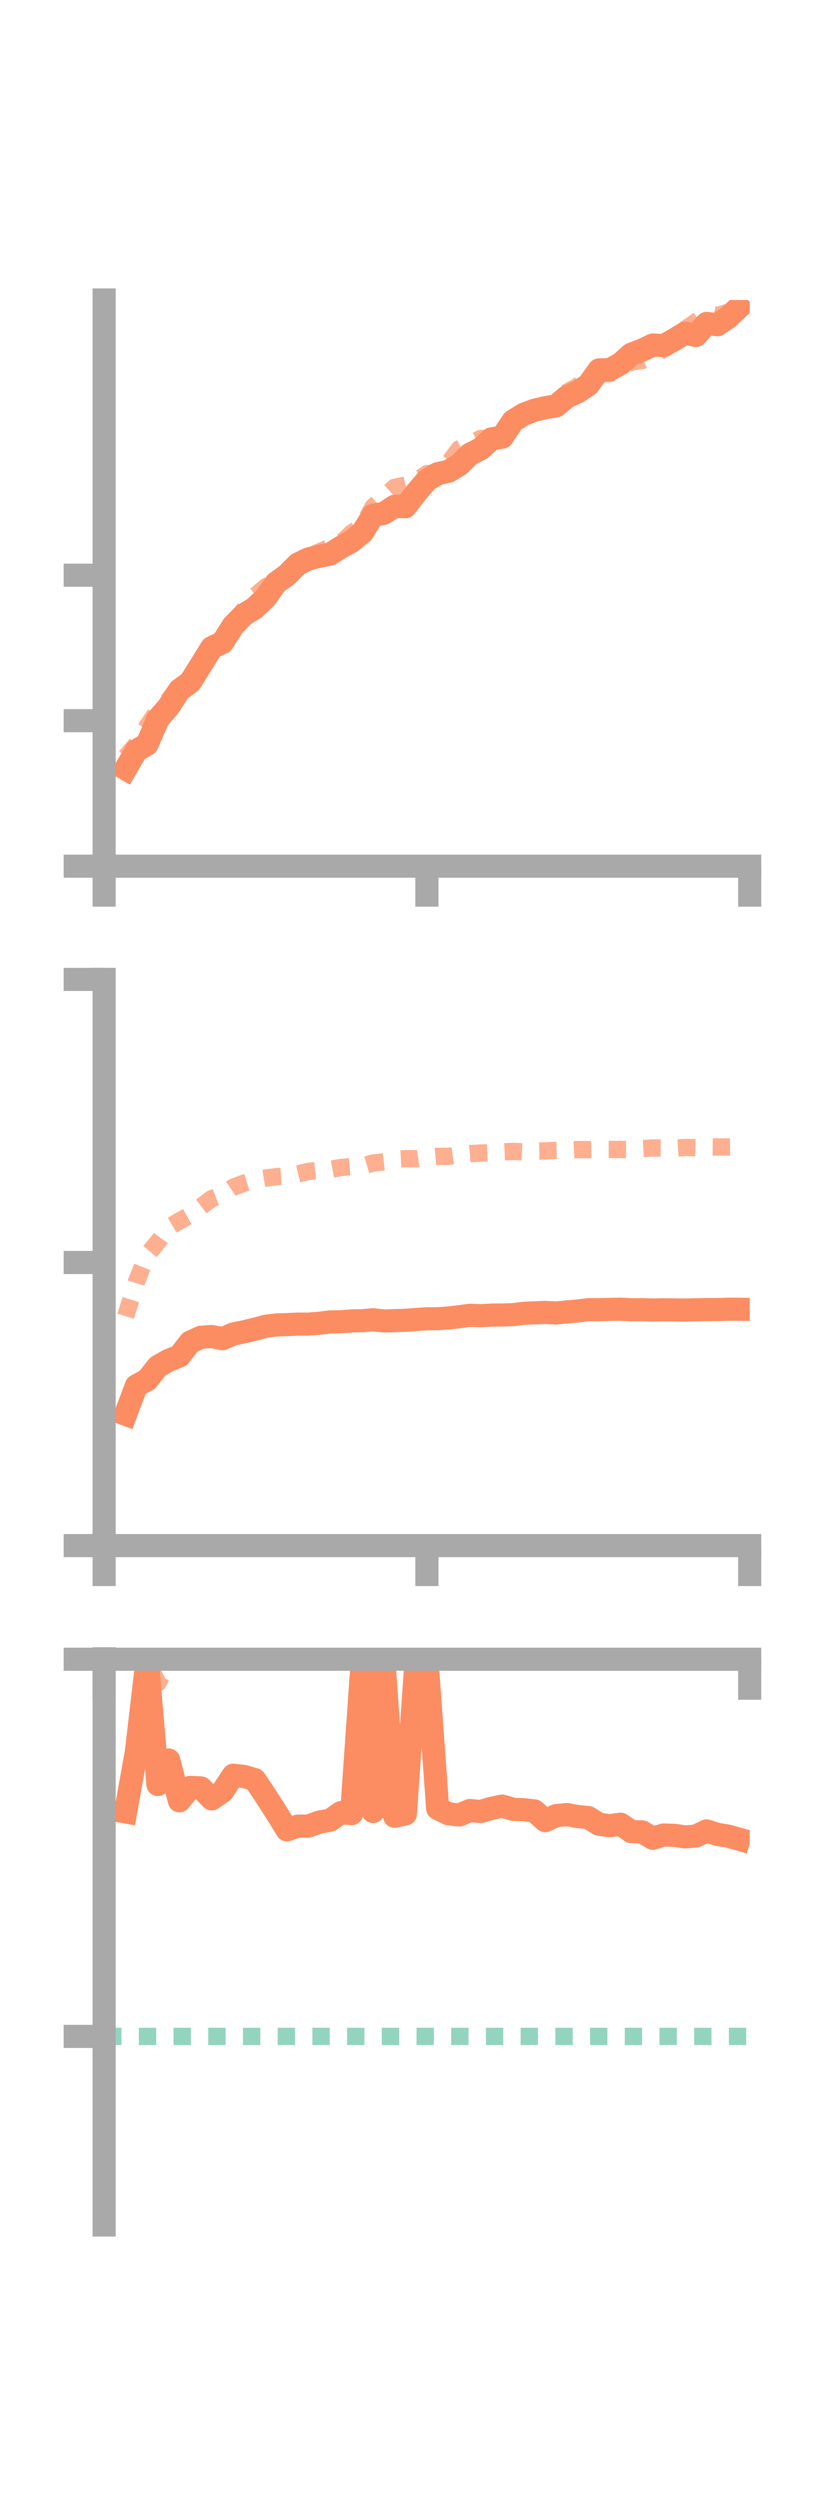 <?xml version="1.0" encoding="utf-8" standalone="no"?>
<!DOCTYPE svg PUBLIC "-//W3C//DTD SVG 1.1//EN"
  "http://www.w3.org/Graphics/SVG/1.1/DTD/svg11.dtd">
<!-- Created with matplotlib (https://matplotlib.org/) -->
<svg height="216pt" version="1.1" viewBox="0 0 72 216" width="72pt" xmlns="http://www.w3.org/2000/svg" xmlns:xlink="http://www.w3.org/1999/xlink">
 <defs>
  <style type="text/css">*{stroke-linecap:butt;stroke-linejoin:round;}</style>
 </defs>
 <g id="figure_1">
  <g id="patch_1">
   <path d="M 0 216 
L 72 216 
L 72 0 
L 0 0 
z
" style="fill:none;"/>
  </g>
  <g id="axes_1">
   <g id="patch_2">
    <path d="M 9 74.838 
L 64.8 74.838 
L 64.8 25.92 
L 9 25.92 
z
" style="fill:none;"/>
   </g>
   <g id="matplotlib.axis_1">
    <g id="xtick_1">
     <g id="line2d_1">
      <defs>
       <path d="M 0 0 
L 0 3.5 
" id="m4eadc2b484" style="stroke:#a9a9a9;stroke-width:2;"/>
      </defs>
      <g>
       <use style="fill:#a9a9a9;stroke:#a9a9a9;stroke-width:2;" x="9" xlink:href="#m4eadc2b484" y="74.838"/>
      </g>
     </g>
    </g>
    <g id="xtick_2">
     <g id="line2d_2">
      <g>
       <use style="fill:#a9a9a9;stroke:#a9a9a9;stroke-width:2;" x="36.9" xlink:href="#m4eadc2b484" y="74.838"/>
      </g>
     </g>
    </g>
    <g id="xtick_3">
     <g id="line2d_3">
      <g>
       <use style="fill:#a9a9a9;stroke:#a9a9a9;stroke-width:2;" x="64.8" xlink:href="#m4eadc2b484" y="74.838"/>
      </g>
     </g>
    </g>
   </g>
   <g id="matplotlib.axis_2">
    <g id="ytick_1">
     <g id="line2d_4">
      <defs>
       <path d="M 0 0 
L -3.5 0 
" id="m4df172ee33" style="stroke:#a9a9a9;stroke-width:2;"/>
      </defs>
      <g>
       <use style="fill:#a9a9a9;stroke:#a9a9a9;stroke-width:2;" x="9" xlink:href="#m4df172ee33" y="74.838"/>
      </g>
     </g>
    </g>
    <g id="ytick_2">
     <g id="line2d_5">
      <g>
       <use style="fill:#a9a9a9;stroke:#a9a9a9;stroke-width:2;" x="9" xlink:href="#m4df172ee33" y="62.268"/>
      </g>
     </g>
    </g>
    <g id="ytick_3">
     <g id="line2d_6">
      <g>
       <use style="fill:#a9a9a9;stroke:#a9a9a9;stroke-width:2;" x="9" xlink:href="#m4df172ee33" y="49.699"/>
      </g>
     </g>
    </g>
   </g>
   <g id="line2d_7">
    <path clip-path="url(#p389aa60eea)" d="M 10.86 66.427 
L 11.79 64.851 
L 12.72 64.297 
L 13.65 62.129 
L 14.58 61.053 
L 15.51 59.62 
L 16.44 58.945 
L 17.37 57.463 
L 18.3 55.957 
L 19.23 55.516 
L 20.16 54.05 
L 21.09 53.107 
L 22.02 52.535 
L 22.95 51.645 
L 23.88 50.35 
L 24.81 49.678 
L 25.74 48.741 
L 26.67 48.291 
L 27.6 48.063 
L 28.53 47.88 
L 29.46 47.289 
L 30.39 46.772 
L 31.32 46.014 
L 32.25 44.518 
L 33.18 44.348 
L 34.11 43.744 
L 35.04 43.782 
L 35.97 42.578 
L 36.9 41.483 
L 37.83 40.927 
L 38.76 40.721 
L 39.69 40.161 
L 40.62 39.244 
L 41.55 38.78 
L 42.48 37.92 
L 43.41 37.77 
L 44.34 36.371 
L 45.27 35.794 
L 46.2 35.445 
L 47.13 35.225 
L 48.06 35.073 
L 48.99 34.29 
L 49.92 33.871 
L 50.85 33.252 
L 51.78 31.961 
L 52.71 31.939 
L 53.64 31.426 
L 54.57 30.601 
L 55.5 30.252 
L 56.43 29.808 
L 57.36 29.865 
L 58.29 29.343 
L 59.22 28.78 
L 60.15 28.981 
L 61.08 27.946 
L 62.01 28.056 
L 62.94 27.426 
L 63.87 26.548 
" style="fill:none;stroke:#fc8d62;stroke-linecap:square;stroke-width:2;"/>
   </g>
   <g id="line2d_8">
    <path clip-path="url(#p389aa60eea)" d="M 10.86 65.396 
L 11.79 64.304 
L 12.72 62.746 
L 13.65 61.379 
L 14.58 60.486 
L 15.51 59.253 
L 16.44 58.416 
L 17.37 57.512 
L 18.3 56.336 
L 19.23 55.12 
L 20.16 53.962 
L 21.09 52.682 
L 22.02 51.509 
L 22.95 50.718 
L 23.88 50.14 
L 24.81 49.351 
L 25.74 48.46 
L 26.67 48.124 
L 27.6 47.684 
L 28.53 47.284 
L 29.46 46.946 
L 30.39 46.051 
L 31.32 45.468 
L 32.25 43.792 
L 33.18 42.94 
L 34.11 42.105 
L 35.04 41.915 
L 35.97 41.57 
L 36.9 40.922 
L 37.83 40.826 
L 38.76 40.04 
L 39.69 38.786 
L 40.62 38.339 
L 41.55 37.888 
L 42.48 37.853 
L 43.41 36.963 
L 44.34 36.516 
L 45.27 36.145 
L 46.2 35.702 
L 47.13 35.429 
L 48.06 34.527 
L 48.99 33.889 
L 49.92 33.394 
L 50.85 32.478 
L 51.78 32.299 
L 52.71 32.284 
L 53.64 31.848 
L 54.57 31.266 
L 55.5 31.15 
L 56.43 30.772 
L 57.36 30.141 
L 58.29 29.561 
L 59.22 28.454 
L 60.15 27.809 
L 61.08 27.029 
L 62.01 27.259 
L 62.94 26.981 
L 63.87 26.674 
" style="fill:none;stroke:#fc8d62;stroke-dasharray:1.5,1.5;stroke-dashoffset:0;stroke-opacity:0.7;stroke-width:1.5;"/>
   </g>
   <g id="patch_3">
    <path d="M 9 74.838 
L 9 25.92 
" style="fill:none;stroke:#a9a9a9;stroke-linecap:square;stroke-linejoin:miter;stroke-width:2;"/>
   </g>
   <g id="patch_4">
    <path d="M 64.8 74.838 
L 64.8 25.92 
" style="fill:none;"/>
   </g>
   <g id="patch_5">
    <path d="M 9 74.838 
L 64.8 74.838 
" style="fill:none;stroke:#a9a9a9;stroke-linecap:square;stroke-linejoin:miter;stroke-width:2;"/>
   </g>
   <g id="patch_6">
    <path d="M 9 25.92 
L 64.8 25.92 
" style="fill:none;"/>
   </g>
  </g>
  <g id="axes_2">
   <g id="patch_7">
    <path d="M 9 133.539 
L 64.8 133.539 
L 64.8 84.621 
L 9 84.621 
z
" style="fill:none;"/>
   </g>
   <g id="matplotlib.axis_3">
    <g id="xtick_4">
     <g id="line2d_9">
      <g>
       <use style="fill:#a9a9a9;stroke:#a9a9a9;stroke-width:2;" x="9" xlink:href="#m4eadc2b484" y="133.539"/>
      </g>
     </g>
    </g>
    <g id="xtick_5">
     <g id="line2d_10">
      <g>
       <use style="fill:#a9a9a9;stroke:#a9a9a9;stroke-width:2;" x="36.9" xlink:href="#m4eadc2b484" y="133.539"/>
      </g>
     </g>
    </g>
    <g id="xtick_6">
     <g id="line2d_11">
      <g>
       <use style="fill:#a9a9a9;stroke:#a9a9a9;stroke-width:2;" x="64.8" xlink:href="#m4eadc2b484" y="133.539"/>
      </g>
     </g>
    </g>
   </g>
   <g id="matplotlib.axis_4">
    <g id="ytick_4">
     <g id="line2d_12">
      <g>
       <use style="fill:#a9a9a9;stroke:#a9a9a9;stroke-width:2;" x="9" xlink:href="#m4df172ee33" y="133.539"/>
      </g>
     </g>
    </g>
    <g id="ytick_5">
     <g id="line2d_13">
      <g>
       <use style="fill:#a9a9a9;stroke:#a9a9a9;stroke-width:2;" x="9" xlink:href="#m4df172ee33" y="109.08"/>
      </g>
     </g>
    </g>
    <g id="ytick_6">
     <g id="line2d_14">
      <g>
       <use style="fill:#a9a9a9;stroke:#a9a9a9;stroke-width:2;" x="9" xlink:href="#m4df172ee33" y="84.621"/>
      </g>
     </g>
    </g>
   </g>
   <g id="line2d_15">
    <path clip-path="url(#pf0e551af78)" d="M 10.86 122.192 
L 11.79 119.731 
L 12.72 119.222 
L 13.65 118.061 
L 14.58 117.531 
L 15.51 117.162 
L 16.44 115.96 
L 17.37 115.537 
L 18.3 115.474 
L 19.23 115.668 
L 20.16 115.257 
L 21.09 115.067 
L 22.02 114.847 
L 22.95 114.592 
L 23.88 114.475 
L 24.81 114.447 
L 25.74 114.403 
L 26.67 114.403 
L 27.6 114.329 
L 28.53 114.213 
L 29.46 114.203 
L 30.39 114.127 
L 31.32 114.111 
L 32.25 114.024 
L 33.18 114.134 
L 34.11 114.105 
L 35.04 114.073 
L 35.97 114.003 
L 36.9 113.941 
L 37.83 113.941 
L 38.76 113.874 
L 39.69 113.765 
L 40.62 113.643 
L 41.55 113.677 
L 42.48 113.623 
L 43.41 113.617 
L 44.34 113.587 
L 45.27 113.47 
L 46.2 113.429 
L 47.13 113.393 
L 48.06 113.442 
L 48.99 113.352 
L 49.92 113.27 
L 50.85 113.157 
L 51.78 113.157 
L 52.71 113.131 
L 53.64 113.115 
L 54.57 113.164 
L 55.5 113.156 
L 56.43 113.184 
L 57.36 113.167 
L 58.29 113.176 
L 59.22 113.189 
L 60.15 113.166 
L 61.08 113.15 
L 62.01 113.148 
L 62.94 113.114 
L 63.87 113.121 
" style="fill:none;stroke:#fc8d62;stroke-linecap:square;stroke-width:2;"/>
   </g>
   <g id="line2d_16">
    <path clip-path="url(#pf0e551af78)" d="M 10.86 113.722 
L 11.79 110.743 
L 12.72 108.404 
L 13.65 107.309 
L 14.58 106.049 
L 15.51 105.494 
L 16.44 104.977 
L 17.37 104.26 
L 18.3 103.564 
L 19.23 103.205 
L 20.16 102.577 
L 21.09 102.227 
L 22.02 101.946 
L 22.95 101.792 
L 23.88 101.665 
L 24.81 101.599 
L 25.74 101.433 
L 26.67 101.207 
L 27.6 101.113 
L 28.53 101.045 
L 29.46 100.873 
L 30.39 100.792 
L 31.32 100.762 
L 32.25 100.484 
L 33.18 100.376 
L 34.11 100.164 
L 35.04 100.111 
L 35.97 100.115 
L 36.9 99.984 
L 37.83 99.908 
L 38.76 99.909 
L 39.69 99.781 
L 40.62 99.673 
L 41.55 99.625 
L 42.48 99.598 
L 43.41 99.524 
L 44.34 99.483 
L 45.27 99.524 
L 46.2 99.458 
L 47.13 99.443 
L 48.06 99.399 
L 48.99 99.382 
L 49.92 99.327 
L 50.85 99.328 
L 51.78 99.311 
L 52.71 99.314 
L 53.64 99.316 
L 54.57 99.315 
L 55.5 99.237 
L 56.43 99.184 
L 57.36 99.191 
L 58.29 99.203 
L 59.22 99.143 
L 60.15 99.162 
L 61.08 99.085 
L 62.01 99.097 
L 62.94 99.102 
L 63.87 99.091 
" style="fill:none;stroke:#fc8d62;stroke-dasharray:1.5,1.5;stroke-dashoffset:0;stroke-opacity:0.7;stroke-width:1.5;"/>
   </g>
   <g id="patch_8">
    <path d="M 9 133.539 
L 9 84.621 
" style="fill:none;stroke:#a9a9a9;stroke-linecap:square;stroke-linejoin:miter;stroke-width:2;"/>
   </g>
   <g id="patch_9">
    <path d="M 64.8 133.539 
L 64.8 84.621 
" style="fill:none;"/>
   </g>
   <g id="patch_10">
    <path d="M 9 133.539 
L 64.8 133.539 
" style="fill:none;stroke:#a9a9a9;stroke-linecap:square;stroke-linejoin:miter;stroke-width:2;"/>
   </g>
   <g id="patch_11">
    <path d="M 9 84.621 
L 64.8 84.621 
" style="fill:none;"/>
   </g>
  </g>
  <g id="axes_3">
   <g id="patch_12">
    <path d="M 9 192.24 
L 64.8 192.24 
L 64.8 143.322 
L 9 143.322 
z
" style="fill:none;"/>
   </g>
   <g id="matplotlib.axis_5">
    <g id="xtick_7">
     <g id="line2d_17">
      <g>
       <use style="fill:#a9a9a9;stroke:#a9a9a9;stroke-width:2;" x="9" xlink:href="#m4eadc2b484" y="143.359"/>
      </g>
     </g>
    </g>
    <g id="xtick_8">
     <g id="line2d_18">
      <g>
       <use style="fill:#a9a9a9;stroke:#a9a9a9;stroke-width:2;" x="36.9" xlink:href="#m4eadc2b484" y="143.359"/>
      </g>
     </g>
    </g>
    <g id="xtick_9">
     <g id="line2d_19">
      <g>
       <use style="fill:#a9a9a9;stroke:#a9a9a9;stroke-width:2;" x="64.8" xlink:href="#m4eadc2b484" y="143.359"/>
      </g>
     </g>
    </g>
   </g>
   <g id="matplotlib.axis_6">
    <g id="ytick_7">
     <g id="line2d_20">
      <g>
       <use style="fill:#a9a9a9;stroke:#a9a9a9;stroke-width:2;" x="9" xlink:href="#m4df172ee33" y="143.359"/>
      </g>
     </g>
    </g>
    <g id="ytick_8">
     <g id="line2d_21">
      <g>
       <use style="fill:#a9a9a9;stroke:#a9a9a9;stroke-width:2;" x="9" xlink:href="#m4df172ee33" y="175.946"/>
      </g>
     </g>
    </g>
   </g>
   <g id="line2d_22">
    <path clip-path="url(#p04f53cb2f5)" d="M 10.86 156.549 
L 11.79 151.348 
L 12.72 143.359 
L 13.65 154.183 
L 14.58 152.063 
L 15.51 155.591 
L 16.44 154.434 
L 17.37 154.475 
L 18.3 155.424 
L 19.23 154.787 
L 20.16 153.381 
L 21.09 153.484 
L 22.02 153.757 
L 22.95 155.147 
L 23.88 156.596 
L 24.81 158.098 
L 25.74 157.775 
L 26.67 157.771 
L 27.6 157.428 
L 28.53 157.266 
L 29.46 156.615 
L 30.39 156.698 
L 31.32 143.359 
L 32.25 156.515 
L 33.18 143.359 
L 34.11 156.922 
L 35.04 156.721 
L 35.97 143.359 
L 36.9 143.359 
L 37.83 156.248 
L 38.76 156.707 
L 39.69 156.818 
L 40.62 156.429 
L 41.55 156.515 
L 42.48 156.241 
L 43.41 156.046 
L 44.34 156.325 
L 45.27 156.362 
L 46.2 156.466 
L 47.13 157.304 
L 48.06 156.873 
L 48.99 156.778 
L 49.92 156.948 
L 50.85 157.036 
L 51.78 157.617 
L 52.71 157.74 
L 53.64 157.61 
L 54.57 158.253 
L 55.5 158.274 
L 56.43 158.828 
L 57.36 158.545 
L 58.29 158.573 
L 59.22 158.709 
L 60.15 158.633 
L 61.08 158.191 
L 62.01 158.492 
L 62.94 158.641 
L 63.87 158.905 
" style="fill:none;stroke:#fc8d62;stroke-linecap:square;stroke-width:2;"/>
   </g>
   <g id="line2d_23">
    <path clip-path="url(#p04f53cb2f5)" d="M 10.86 143.357 
L 11.79 143.354 
L 12.72 143.688 
L 13.65 145.405 
L 14.58 143.635 
L 15.51 143.359 
L 16.44 143.409 
L 17.37 143.359 
L 18.3 143.459 
L 19.23 143.412 
L 20.16 143.359 
L 21.09 143.359 
L 22.02 143.359 
L 22.95 143.379 
L 23.88 143.359 
L 24.81 143.372 
L 25.74 143.359 
L 26.67 143.406 
L 27.6 143.379 
L 28.53 143.359 
L 29.46 143.359 
L 30.39 143.36 
L 31.32 143.441 
L 32.25 143.359 
L 33.18 143.386 
L 34.11 143.381 
L 35.04 143.441 
L 35.97 143.398 
L 36.9 143.413 
L 37.83 143.394 
L 38.76 143.359 
L 39.69 143.378 
L 40.62 143.365 
L 41.55 143.362 
L 42.48 143.359 
L 43.41 143.36 
L 44.34 143.36 
L 45.27 143.373 
L 46.2 143.359 
L 47.13 143.36 
L 48.06 143.359 
L 48.99 143.359 
L 49.92 143.359 
L 50.85 143.359 
L 51.78 143.359 
L 52.71 143.359 
L 53.64 143.359 
L 54.57 143.359 
L 55.5 143.359 
L 56.43 143.358 
L 57.36 143.358 
L 58.29 143.349 
L 59.22 143.359 
L 60.15 143.353 
L 61.08 143.351 
L 62.01 143.35 
L 62.94 143.345 
L 63.87 143.322 
" style="fill:none;stroke:#fc8d62;stroke-dasharray:1.5,1.5;stroke-dashoffset:0;stroke-opacity:0.7;stroke-width:1.5;"/>
   </g>
   <g id="line2d_24">
    <path clip-path="url(#p04f53cb2f5)" d="M 9 175.946 
L 64.8 175.946 
" style="fill:none;stroke:#66c2a5;stroke-dasharray:1.5,1.5;stroke-dashoffset:0;stroke-opacity:0.7;stroke-width:1.5;"/>
   </g>
   <g id="patch_13">
    <path d="M 9 192.24 
L 9 143.322 
" style="fill:none;stroke:#a9a9a9;stroke-linecap:square;stroke-linejoin:miter;stroke-width:2;"/>
   </g>
   <g id="patch_14">
    <path d="M 64.8 192.24 
L 64.8 143.322 
" style="fill:none;"/>
   </g>
   <g id="patch_15">
    <path d="M 9 143.359 
L 64.8 143.359 
" style="fill:none;stroke:#a9a9a9;stroke-linecap:square;stroke-linejoin:miter;stroke-width:2;"/>
   </g>
   <g id="patch_16">
    <path d="M 9 143.322 
L 64.8 143.322 
" style="fill:none;"/>
   </g>
  </g>
 </g>
 <defs>
  <clipPath id="p389aa60eea">
   <rect height="48.918" width="55.8" x="9" y="25.92"/>
  </clipPath>
  <clipPath id="pf0e551af78">
   <rect height="48.918" width="55.8" x="9" y="84.621"/>
  </clipPath>
  <clipPath id="p04f53cb2f5">
   <rect height="48.918" width="55.8" x="9" y="143.322"/>
  </clipPath>
 </defs>
</svg>
